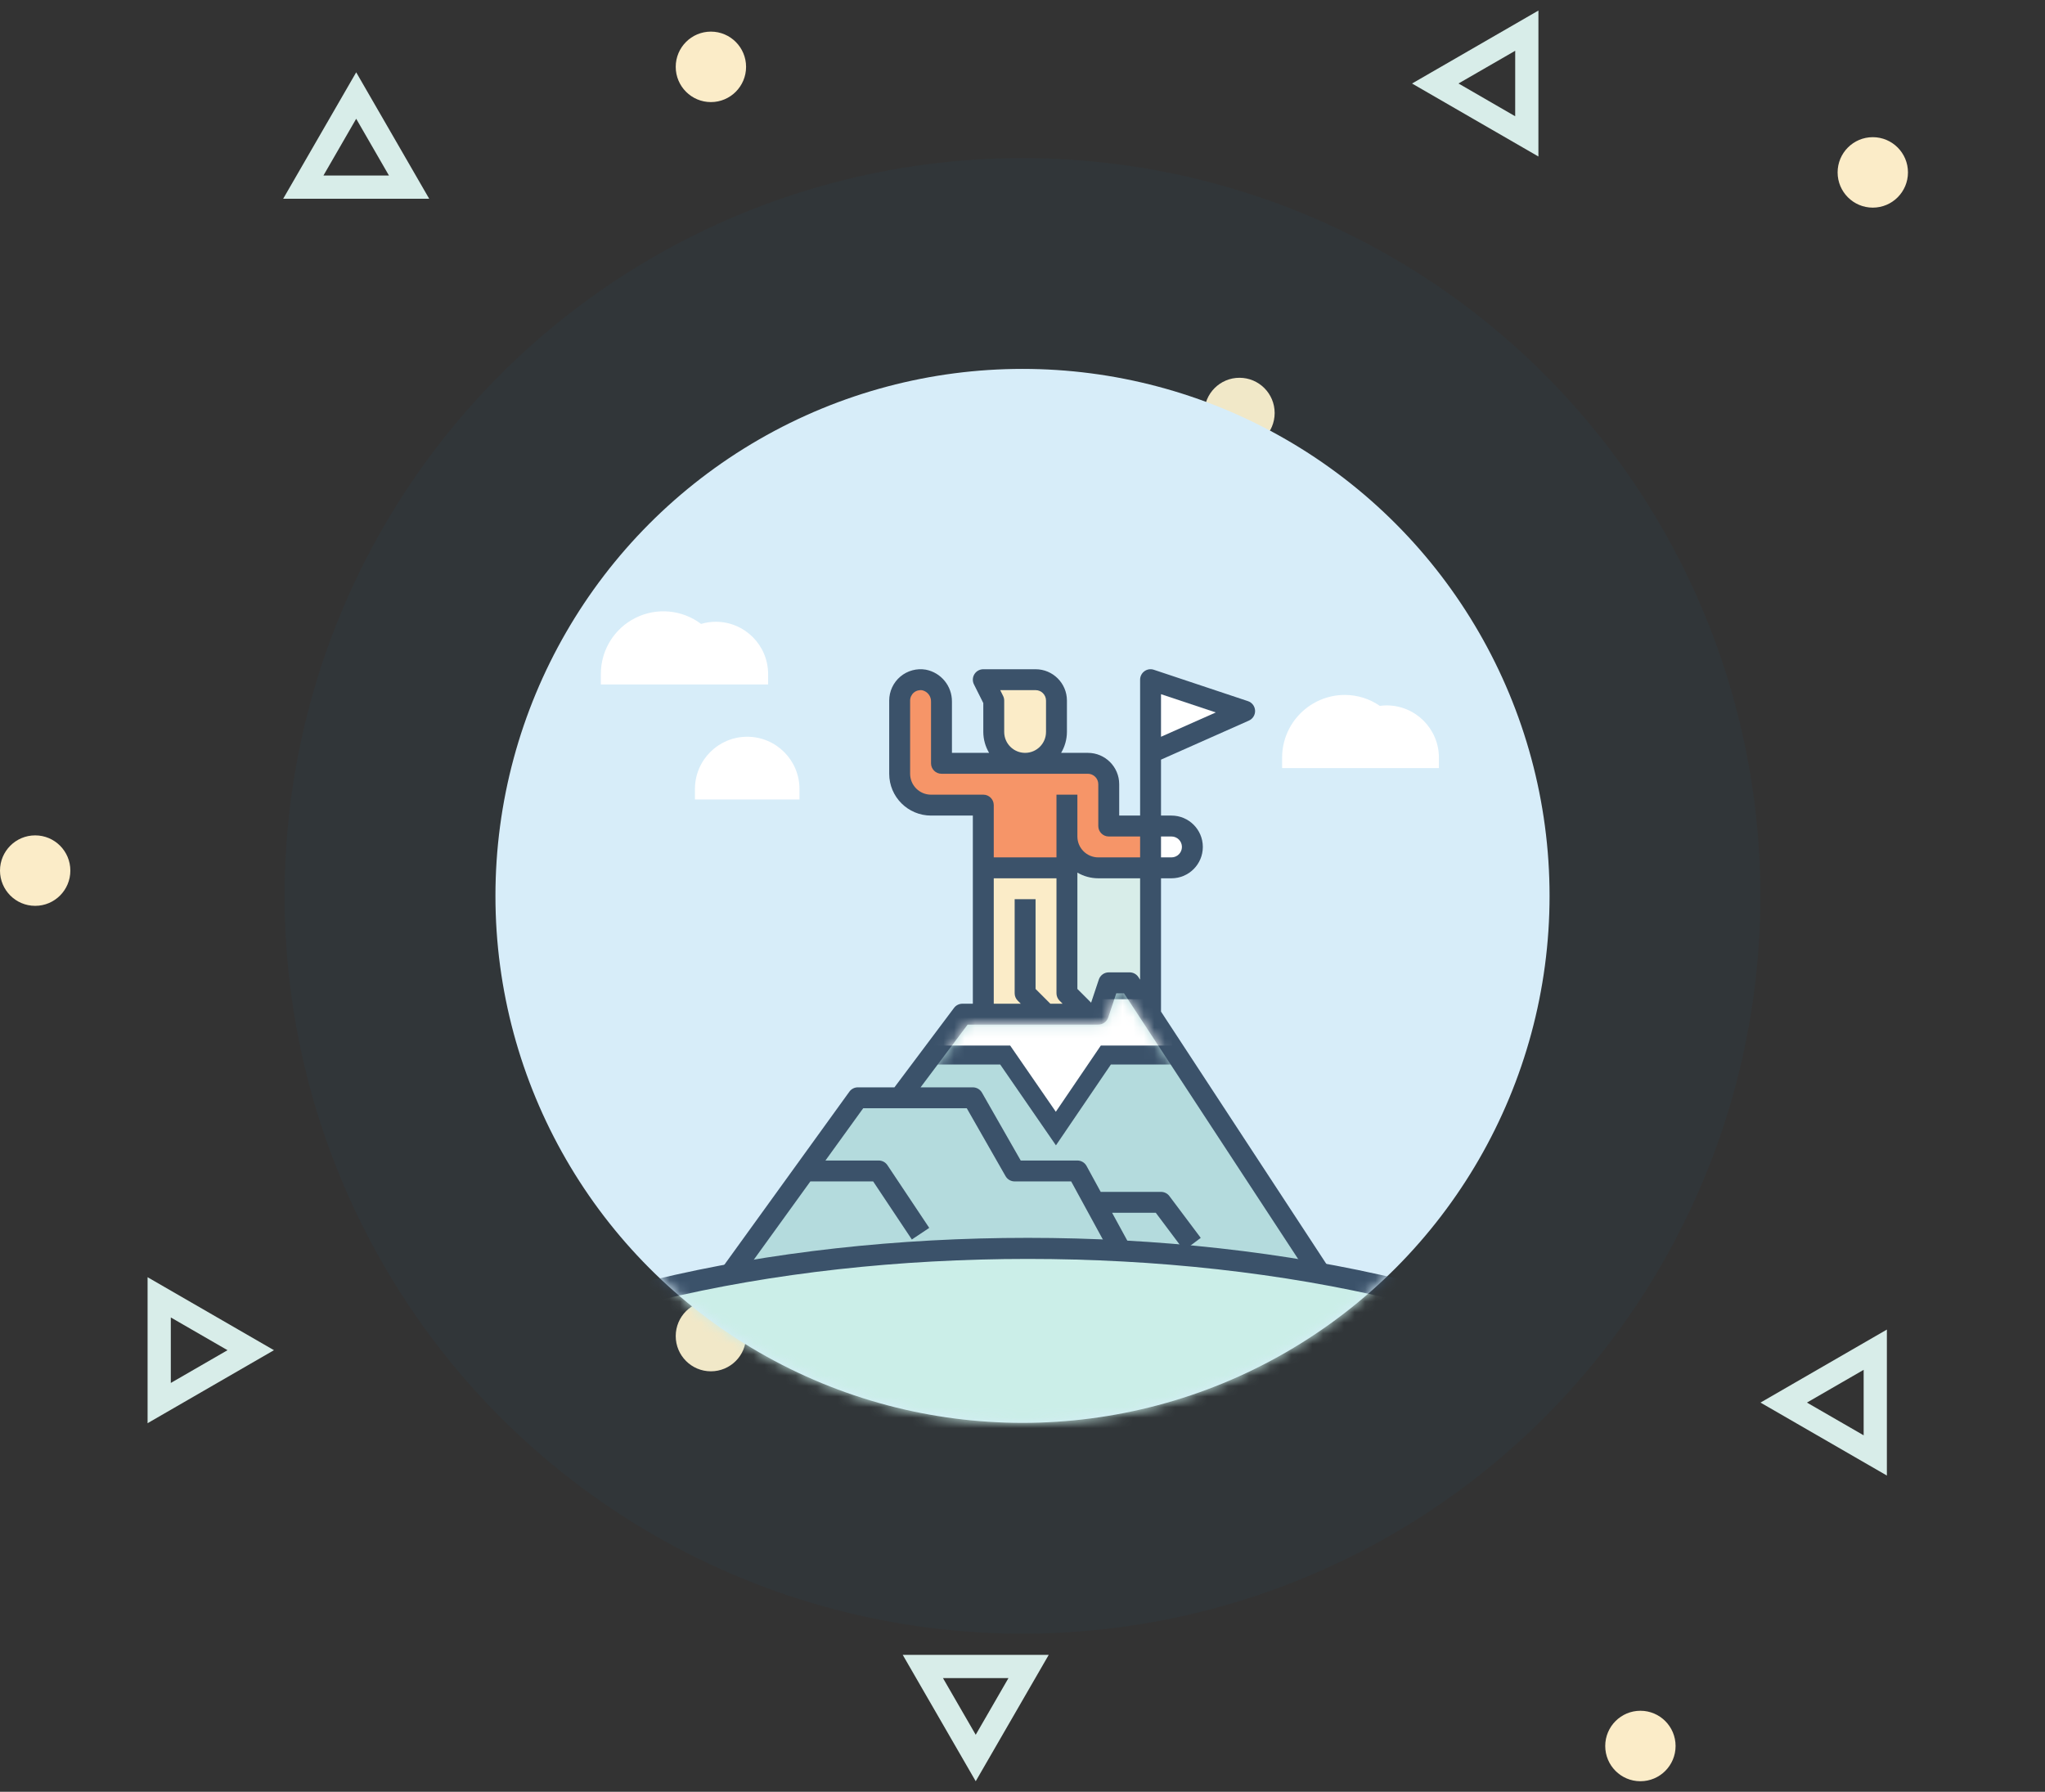 <?xml version="1.0" encoding="UTF-8"?>
<svg width="194px" height="170px" viewBox="0 0 194 170" version="1.1" xmlns="http://www.w3.org/2000/svg" xmlns:xlink="http://www.w3.org/1999/xlink">
    <rect x="0" y="0" width="194" height="170" fill="#333333" stroke="none"/>
    <!-- Generator: Sketch 52.5 (67469) - http://www.bohemiancoding.com/sketch -->
    <title>Icons/checkout-success</title>
    <desc>Created with Sketch.</desc>
    <defs>
        <circle id="path-1" cx="50" cy="50" r="50"></circle>
        <path d="M0.427,27.017 L6.874,18.091 L12.833,18.091 L16.502,23.6 L18.153,22.499 L14.186,16.549 C14.002,16.274 13.694,16.108 13.364,16.107 L8.306,16.107 L11.887,11.149 L21.714,11.149 L25.395,17.595 C25.573,17.902 25.901,18.092 26.256,18.091 L31.618,18.091 L36.486,27.017 L0.427,27.017 Z M38.746,27.017 L35.5,21.066 L39.645,21.066 L42.322,24.636 L43.909,23.446 L40.934,19.479 C40.747,19.23 40.453,19.083 40.14,19.083 L34.418,19.083 L33.077,16.624 C32.904,16.306 32.57,16.107 32.207,16.107 L26.831,16.107 L23.15,9.661 C22.973,9.354 22.644,9.165 22.289,9.165 L17.331,9.165 L21.793,3.215 L34.19,3.215 C34.617,3.215 34.995,2.941 35.13,2.537 L35.897,0.24 L36.629,0.24 L54.173,27.017 L38.746,27.017 Z" id="path-3"></path>
    </defs>
    <g id="Icons/checkout-success" stroke="none" stroke-width="1" fill="none" fill-rule="evenodd">
        <path d="M155.618,169 C153.775,169 152.281,167.503 152.281,165.657 C152.281,163.811 153.775,162.314 155.618,162.314 C157.461,162.314 158.955,163.811 158.955,165.657 C158.955,167.503 157.461,169 155.618,169 Z M67.44,9.686 C65.597,9.686 64.103,8.189 64.103,6.343 C64.103,4.497 65.597,3 67.44,3 C69.283,3 70.777,4.497 70.777,6.343 C70.777,8.189 69.283,9.686 67.44,9.686 Z M3.337,85.945 C1.494,85.945 0,84.448 0,82.602 C0,80.756 1.494,79.259 3.337,79.259 C5.18,79.259 6.674,80.756 6.674,82.602 C6.674,84.448 5.18,85.945 3.337,85.945 Z M67.44,130.108 C65.597,130.108 64.103,128.611 64.103,126.765 C64.103,124.919 65.597,123.422 67.44,123.422 C69.283,123.422 70.777,124.919 70.777,126.765 C70.777,128.611 69.283,130.108 67.44,130.108 Z M117.584,42.528 C115.741,42.528 114.247,41.032 114.247,39.185 C114.247,37.339 115.741,35.843 117.584,35.843 C119.427,35.843 120.921,37.339 120.921,39.185 C120.921,41.032 119.427,42.528 117.584,42.528 Z M177.663,19.7 C175.82,19.7 174.326,18.204 174.326,16.358 C174.326,14.512 175.82,13.015 177.663,13.015 C179.506,13.015 181,14.512 181,16.358 C181,18.204 179.506,19.7 177.663,19.7 Z" id="Combined-Shape" fill="#FBECC8"></path>
        <circle id="Oval" fill="#008CD5" opacity="0.04" cx="97" cy="85" r="70"></circle>
        <path d="M33.791,6.861 L40.715,18.855 L26.865,18.855 L33.791,6.861 Z M33.791,11.268 L30.684,16.652 L36.898,16.652 L33.791,11.268 Z M92.562,169 L85.638,157.011 L99.488,157.011 L92.562,169 Z M92.562,164.593 L95.669,159.214 L89.455,159.214 L92.562,164.593 Z M179,139.997 L167.01,133.074 L179,126.148 L179,139.997 Z M176.796,136.18 L176.796,129.967 L171.417,133.074 L176.796,136.18 Z M25.99,128.104 L14,135.03 L14,121.179 L25.99,128.104 Z M16.204,124.997 L16.204,131.211 L21.583,128.104 L16.204,124.997 Z M145.942,14.849 L133.954,7.924 L145.944,1 L145.942,14.849 Z M143.739,11.031 L143.741,4.817 L138.361,7.921 L143.739,11.031 Z" id="Combined-Shape" fill="#D8EDE9" fill-rule="nonzero"></path>
        <g id="Group-2" transform="translate(47, 35)">
            <mask id="mask-2" fill="white">
                <use xlink:href="#path-1"></use>
            </mask>
            <use id="Oval" fill="#D7EDF9" xlink:href="#path-1"></use>
            <path d="M63.14,60.979 L63.14,48.331 L64.132,48.331 C65.775,48.331 67.107,46.999 67.107,45.355 C67.107,43.712 65.775,42.38 64.132,42.38 L63.14,42.38 L63.14,37.073 L71.477,33.369 C71.851,33.203 72.084,32.824 72.064,32.415 C72.044,32.007 71.776,31.652 71.388,31.523 L62.462,28.547 C62.16,28.444 61.827,28.495 61.57,28.682 C61.31,28.869 61.157,29.168 61.157,29.488 L61.157,42.38 L59.174,42.38 L59.174,39.405 C59.174,37.762 57.842,36.43 56.198,36.43 L53.663,36.43 C54.02,35.829 54.211,35.145 54.215,34.446 L54.215,31.471 C54.215,29.828 52.883,28.496 51.24,28.496 L46.281,28.496 C45.937,28.496 45.618,28.674 45.437,28.966 C45.256,29.258 45.24,29.623 45.393,29.931 L46.281,31.705 L46.281,34.446 C46.285,35.145 46.475,35.829 46.832,36.43 L43.306,36.43 L43.306,31.577 C43.324,30.097 42.28,28.816 40.826,28.536 C39.963,28.39 39.078,28.632 38.409,29.197 C37.74,29.763 37.355,30.595 37.355,31.471 L37.355,38.413 C37.355,40.604 39.131,42.38 41.322,42.38 L45.289,42.38 L45.289,60.231 L44.298,60.231 C43.985,60.231 43.691,60.378 43.504,60.628 L37.851,68.165 L34.38,68.165 C34.062,68.165 33.762,68.318 33.576,68.576 L20.683,86.427 C20.465,86.729 20.434,87.128 20.604,87.46 C20.774,87.792 21.115,88 21.488,88 L79.008,88 C79.372,88 79.707,87.8 79.88,87.48 C80.053,87.159 80.037,86.769 79.837,86.465 L63.14,60.979 Z" id="Path" fill="#3B526A" fill-rule="nonzero" mask="url(#mask-2)"></path>
            <polygon id="Path" fill="#FFFFFF" fill-rule="nonzero" mask="url(#mask-2)" points="63.14 30.864 68.335 32.596 63.14 34.903"></polygon>
            <path d="M63.14,44.364 L64.132,44.364 C64.68,44.364 65.124,44.808 65.124,45.355 C65.124,45.903 64.68,46.347 64.132,46.347 L63.14,46.347 L63.14,44.364 Z" id="Path" fill="#FFFFFF" fill-rule="nonzero" mask="url(#mask-2)"></path>
            <path d="M51.24,30.479 C51.787,30.479 52.231,30.923 52.231,31.471 L52.231,34.446 C52.231,35.542 51.343,36.43 50.248,36.43 C49.152,36.43 48.264,35.542 48.264,34.446 L48.264,31.471 C48.265,31.317 48.229,31.165 48.16,31.028 L47.886,30.479 L51.24,30.479 Z" id="Path" fill="#FBECC8" fill-rule="nonzero" mask="url(#mask-2)"></path>
            <path d="M41.322,40.397 C40.227,40.397 39.339,39.509 39.339,38.413 L39.339,31.471 C39.339,31.178 39.469,30.899 39.693,30.711 C39.918,30.522 40.215,30.443 40.504,30.494 C40.999,30.615 41.341,31.068 41.322,31.577 L41.322,37.421 C41.322,37.969 41.766,38.413 42.314,38.413 L56.198,38.413 C56.746,38.413 57.19,38.857 57.19,39.405 L57.19,43.372 C57.19,43.92 57.634,44.364 58.182,44.364 L61.157,44.364 L61.157,46.347 L57.19,46.347 C56.095,46.347 55.207,45.459 55.207,44.364 L55.207,40.397 L53.223,40.397 L53.223,46.347 L47.273,46.347 L47.273,41.388 C47.273,40.841 46.829,40.397 46.281,40.397 L41.322,40.397 Z" id="Path" fill="#F69568" fill-rule="nonzero" mask="url(#mask-2)"></path>
            <path d="M49.256,50.314 L49.256,59.24 C49.256,59.503 49.361,59.755 49.547,59.941 L49.837,60.231 L47.273,60.231 L47.273,48.331 L53.223,48.331 L53.223,59.24 C53.223,59.503 53.328,59.755 53.514,59.941 L53.804,60.231 L52.642,60.231 L51.24,58.829 L51.24,50.314 L49.256,50.314 Z" id="Path" fill="#FBECC8" fill-rule="nonzero" mask="url(#mask-2)"></path>
            <path d="M61.157,48.331 L61.157,57.95 L60.994,57.702 C60.811,57.424 60.499,57.256 60.165,57.256 L58.182,57.256 C57.755,57.256 57.376,57.529 57.241,57.935 L56.509,60.132 L55.207,58.829 L55.207,47.792 C55.808,48.144 56.493,48.33 57.19,48.331 L61.157,48.331 Z" id="Path" fill="#D8EDE9" fill-rule="nonzero" mask="url(#mask-2)"></path>
            <g id="Group" mask="url(#mask-2)">
                <g transform="translate(23, 59)">
                    <mask id="mask-4" fill="white">
                        <use xlink:href="#path-3"></use>
                    </mask>
                    <use id="Combined-Shape" stroke="none" fill="#B4DBDD" fill-rule="nonzero" xlink:href="#path-3"></use>
                    <path d="M12.9,-0.1 L12.9,6.1 L24.886,6.1 L25.358,6.1 L30.167,13.075 L34.907,6.1 L42.1,6.1 L42.1,-0.1 L12.9,-0.1 Z" id="Rectangle" stroke="#3B526A" stroke-width="1.8" fill="#FFFFFF" fill-rule="evenodd" mask="url(#mask-4)"></path>
                </g>
            </g>
            <path d="M25.868,28.951 C25.865,26.214 23.646,23.995 20.909,23.992 C20.434,23.992 19.962,24.061 19.508,24.197 C17.709,22.84 15.296,22.619 13.28,23.626 C11.264,24.634 9.994,26.697 10,28.951 L10,29.942 L25.868,29.942 L25.868,28.951 Z M84.545,31.926 C84.33,31.927 84.114,31.942 83.901,31.973 C82.925,31.297 81.766,30.934 80.579,30.934 C77.294,30.937 74.631,33.6 74.628,36.885 L74.628,37.876 L89.504,37.876 L89.504,36.885 C89.501,34.147 87.283,31.929 84.545,31.926 Z M18.926,39.86 L18.926,40.852 L28.843,40.852 L28.843,39.86 C28.843,37.121 26.623,34.901 23.884,34.901 C21.146,34.901 18.926,37.121 18.926,39.86 Z" id="Combined-Shape" fill="#FFFFFF" fill-rule="nonzero" mask="url(#mask-2)"></path>
            <ellipse id="Oval" stroke="#3B526A" stroke-width="2" fill="#CBEEE8" mask="url(#mask-2)" cx="50.5" cy="112.945" rx="70.5" ry="29.5"></ellipse>
        </g>
    </g>
</svg>